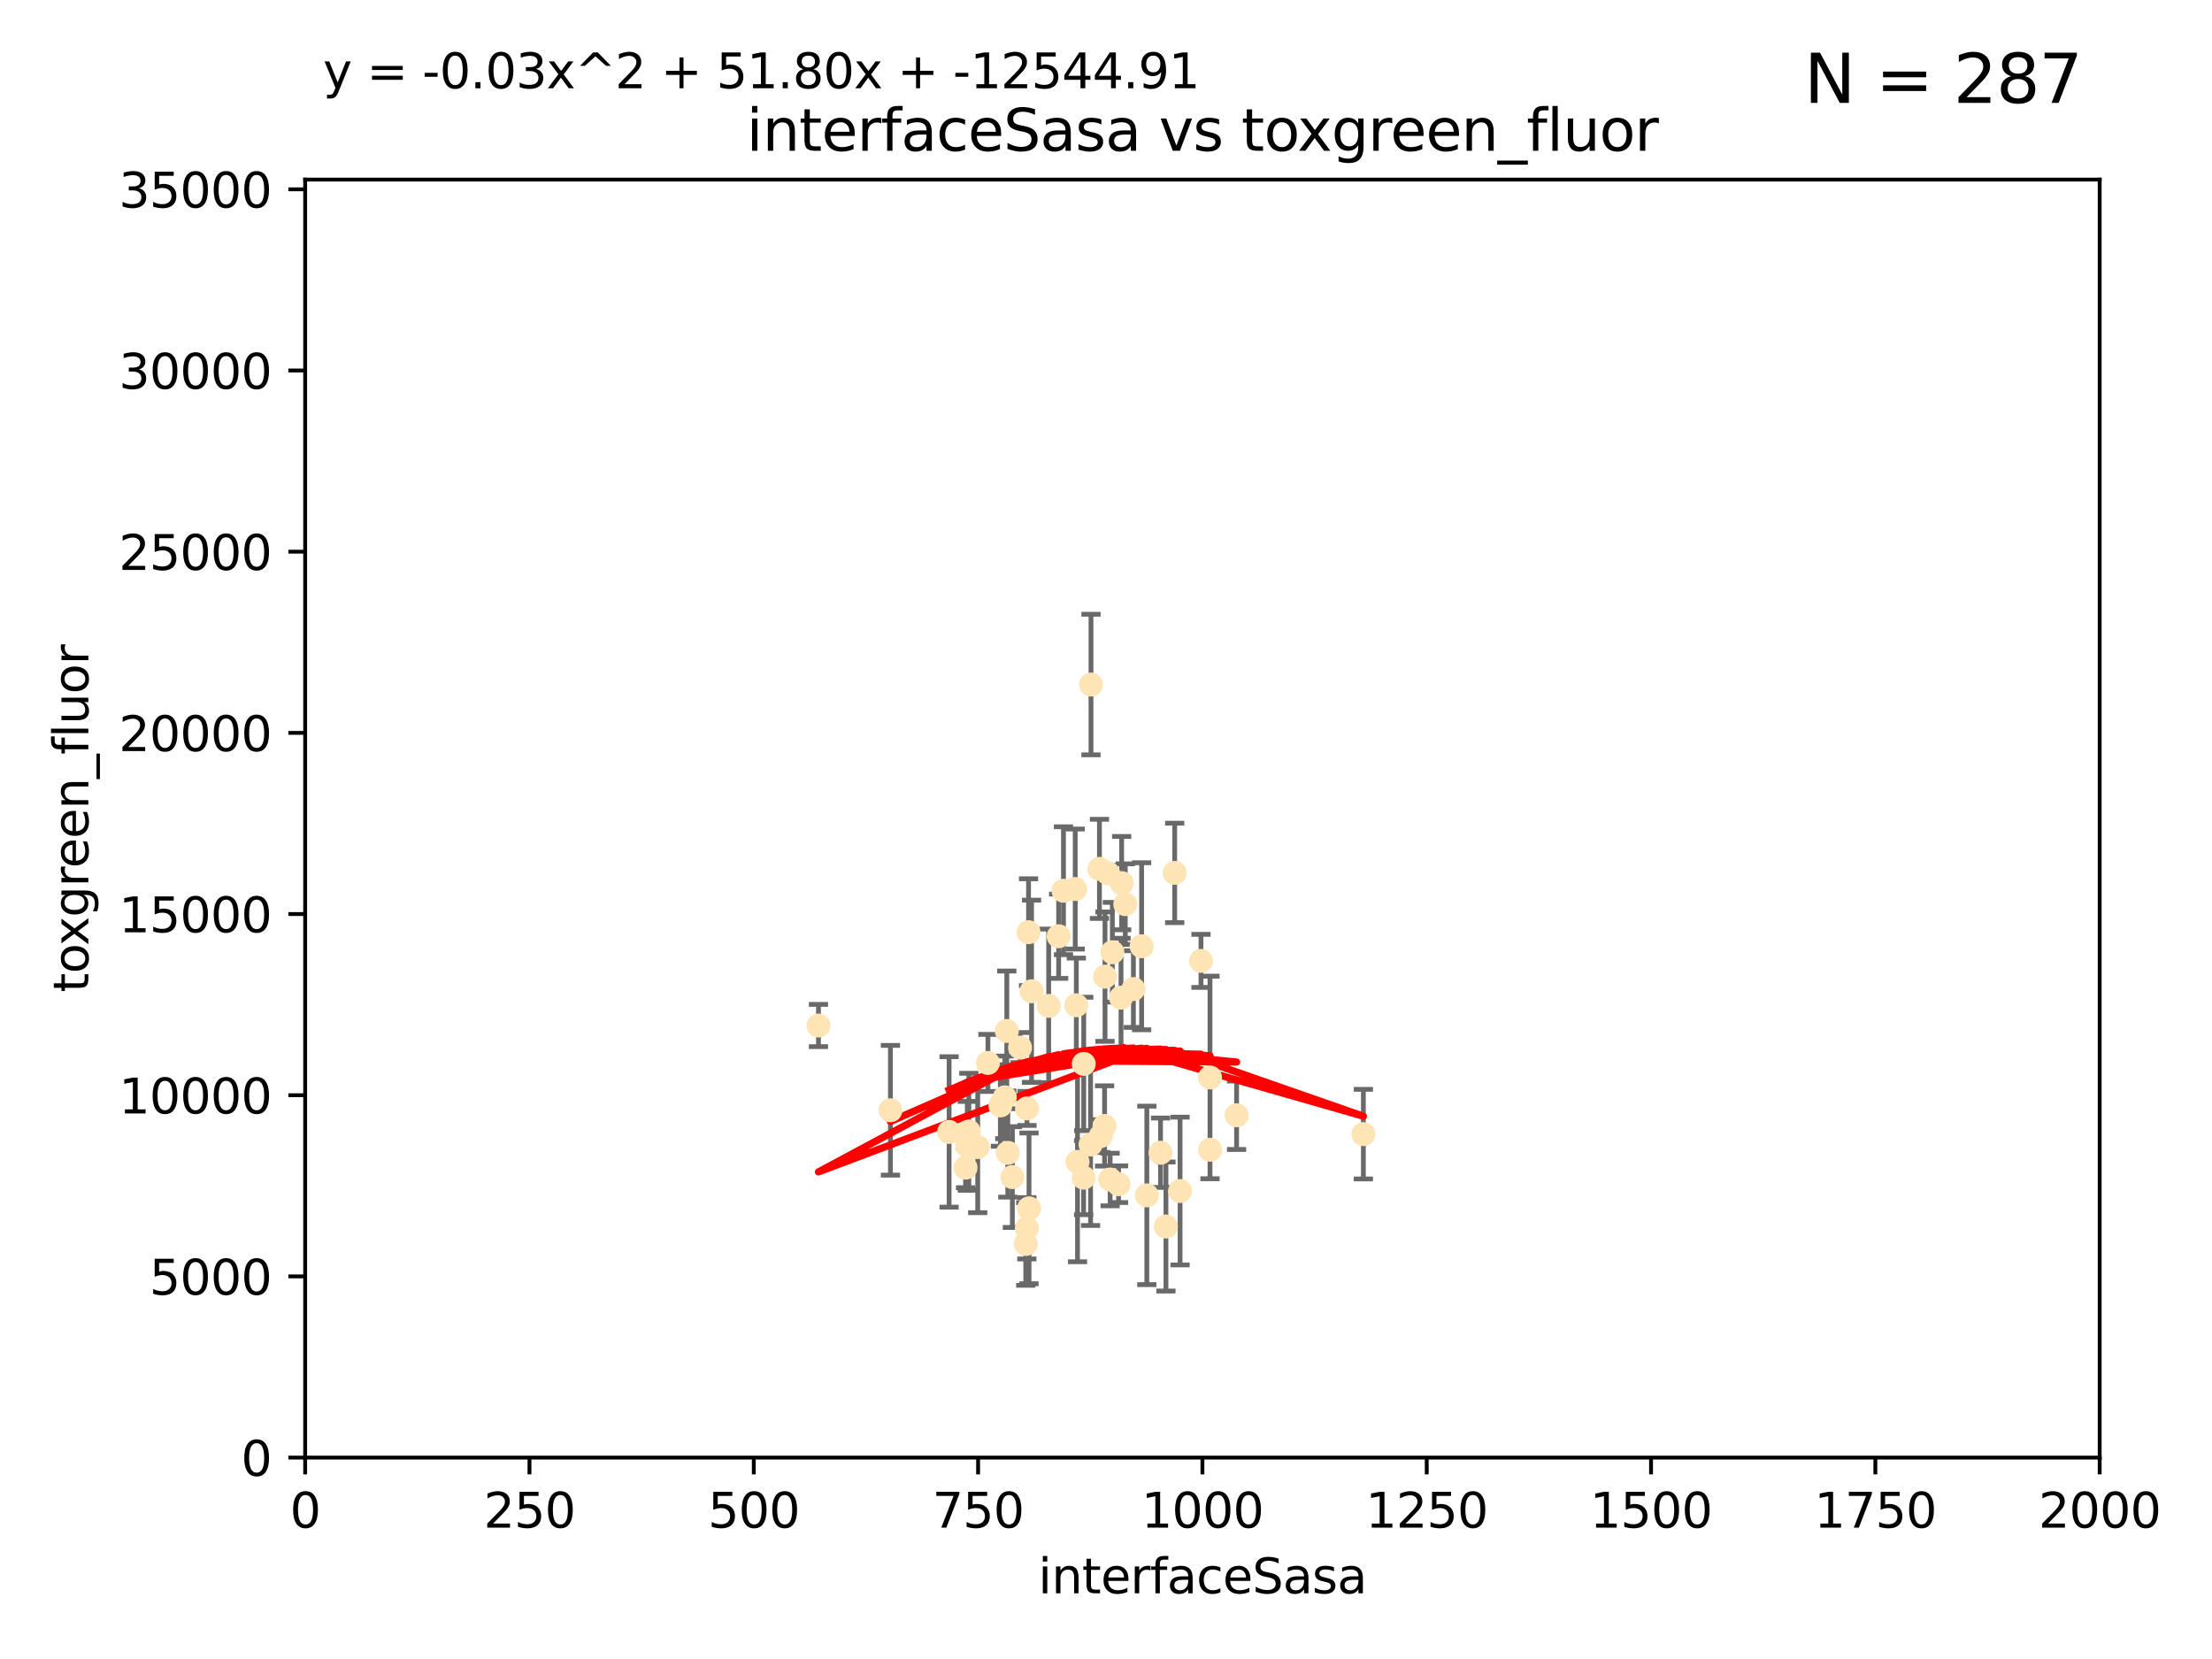 <?xml version="1.0" encoding="utf-8" standalone="no"?>
<!DOCTYPE svg PUBLIC "-//W3C//DTD SVG 1.1//EN"
  "http://www.w3.org/Graphics/SVG/1.1/DTD/svg11.dtd">
<svg xmlns:xlink="http://www.w3.org/1999/xlink" width="460.8pt" height="345.6pt" viewBox="0 0 460.8 345.6" xmlns="http://www.w3.org/2000/svg" version="1.1">
 <defs>
  <style type="text/css">*{stroke-linejoin: round; stroke-linecap: butt}</style>
 </defs>
 <g id="figure_1">
  <g id="patch_1">
   <path d="M 0 345.6 
L 460.8 345.6 
L 460.8 0 
L 0 0 
z
" style="fill: #ffffff"/>
  </g>
  <g id="axes_1">
   <g id="patch_2">
    <path d="M 63.571 303.64 
L 437.4 303.64 
L 437.4 37.411 
L 63.571 37.411 
z
" style="fill: #ffffff"/>
   </g>
   <g id="PathCollection_1">
    <defs>
     <path id="m122e24823e" d="M 0 1.118 
C 0.297 1.118 0.581 1 0.791 0.791 
C 1 0.581 1.118 0.297 1.118 0 
C 1.118 -0.297 1 -0.581 0.791 -0.791 
C 0.581 -1 0.297 -1.118 0 -1.118 
C -0.297 -1.118 -0.581 -1 -0.791 -0.791 
C -1 -0.581 -1.118 -0.297 -1.118 0 
C -1.118 0.297 -1 0.581 -0.791 0.791 
C -0.581 1 -0.297 1.118 0 1.118 
z
" style="stroke: #ffe4b5"/>
    </defs>
    <g clip-path="url(#pc304f97edd)">
     <use xlink:href="#m122e24823e" x="234.418" y="188.351" style="fill: #ffe4b5; stroke: #ffe4b5"/>
     <use xlink:href="#m122e24823e" x="284.016" y="236.263" style="fill: #ffe4b5; stroke: #ffe4b5"/>
     <use xlink:href="#m122e24823e" x="244.712" y="181.843" style="fill: #ffe4b5; stroke: #ffe4b5"/>
     <use xlink:href="#m122e24823e" x="227.273" y="142.599" style="fill: #ffe4b5; stroke: #ffe4b5"/>
     <use xlink:href="#m122e24823e" x="221.544" y="185.556" style="fill: #ffe4b5; stroke: #ffe4b5"/>
     <use xlink:href="#m122e24823e" x="229.035" y="181.005" style="fill: #ffe4b5; stroke: #ffe4b5"/>
     <use xlink:href="#m122e24823e" x="201.505" y="238.693" style="fill: #ffe4b5; stroke: #ffe4b5"/>
     <use xlink:href="#m122e24823e" x="236.108" y="206.037" style="fill: #ffe4b5; stroke: #ffe4b5"/>
     <use xlink:href="#m122e24823e" x="224.217" y="209.418" style="fill: #ffe4b5; stroke: #ffe4b5"/>
     <use xlink:href="#m122e24823e" x="250.185" y="200.169" style="fill: #ffe4b5; stroke: #ffe4b5"/>
     <use xlink:href="#m122e24823e" x="214.263" y="194.192" style="fill: #ffe4b5; stroke: #ffe4b5"/>
     <use xlink:href="#m122e24823e" x="214.893" y="206.499" style="fill: #ffe4b5; stroke: #ffe4b5"/>
     <use xlink:href="#m122e24823e" x="257.603" y="232.333" style="fill: #ffe4b5; stroke: #ffe4b5"/>
     <use xlink:href="#m122e24823e" x="230.103" y="234.551" style="fill: #ffe4b5; stroke: #ffe4b5"/>
     <use xlink:href="#m122e24823e" x="233.018" y="246.695" style="fill: #ffe4b5; stroke: #ffe4b5"/>
     <use xlink:href="#m122e24823e" x="252.078" y="239.511" style="fill: #ffe4b5; stroke: #ffe4b5"/>
     <use xlink:href="#m122e24823e" x="224.465" y="242.038" style="fill: #ffe4b5; stroke: #ffe4b5"/>
     <use xlink:href="#m122e24823e" x="233.663" y="183.971" style="fill: #ffe4b5; stroke: #ffe4b5"/>
     <use xlink:href="#m122e24823e" x="233.529" y="207.828" style="fill: #ffe4b5; stroke: #ffe4b5"/>
     <use xlink:href="#m122e24823e" x="209.316" y="228.596" style="fill: #ffe4b5; stroke: #ffe4b5"/>
     <use xlink:href="#m122e24823e" x="201.142" y="243.244" style="fill: #ffe4b5; stroke: #ffe4b5"/>
     <use xlink:href="#m122e24823e" x="230.194" y="203.455" style="fill: #ffe4b5; stroke: #ffe4b5"/>
     <use xlink:href="#m122e24823e" x="223.991" y="185.203" style="fill: #ffe4b5; stroke: #ffe4b5"/>
     <use xlink:href="#m122e24823e" x="231.725" y="198.375" style="fill: #ffe4b5; stroke: #ffe4b5"/>
     <use xlink:href="#m122e24823e" x="231.261" y="245.717" style="fill: #ffe4b5; stroke: #ffe4b5"/>
     <use xlink:href="#m122e24823e" x="252.065" y="224.454" style="fill: #ffe4b5; stroke: #ffe4b5"/>
     <use xlink:href="#m122e24823e" x="218.46" y="209.546" style="fill: #ffe4b5; stroke: #ffe4b5"/>
     <use xlink:href="#m122e24823e" x="205.802" y="221.426" style="fill: #ffe4b5; stroke: #ffe4b5"/>
     <use xlink:href="#m122e24823e" x="208.394" y="230.287" style="fill: #ffe4b5; stroke: #ffe4b5"/>
     <use xlink:href="#m122e24823e" x="213.91" y="255.869" style="fill: #ffe4b5; stroke: #ffe4b5"/>
     <use xlink:href="#m122e24823e" x="237.822" y="197.121" style="fill: #ffe4b5; stroke: #ffe4b5"/>
     <use xlink:href="#m122e24823e" x="209.946" y="240.165" style="fill: #ffe4b5; stroke: #ffe4b5"/>
     <use xlink:href="#m122e24823e" x="220.534" y="195.035" style="fill: #ffe4b5; stroke: #ffe4b5"/>
     <use xlink:href="#m122e24823e" x="210.895" y="245.207" style="fill: #ffe4b5; stroke: #ffe4b5"/>
     <use xlink:href="#m122e24823e" x="225.761" y="221.632" style="fill: #ffe4b5; stroke: #ffe4b5"/>
     <use xlink:href="#m122e24823e" x="229.29" y="236.668" style="fill: #ffe4b5; stroke: #ffe4b5"/>
     <use xlink:href="#m122e24823e" x="225.736" y="245.328" style="fill: #ffe4b5; stroke: #ffe4b5"/>
     <use xlink:href="#m122e24823e" x="241.762" y="240.133" style="fill: #ffe4b5; stroke: #ffe4b5"/>
     <use xlink:href="#m122e24823e" x="213.686" y="259.145" style="fill: #ffe4b5; stroke: #ffe4b5"/>
     <use xlink:href="#m122e24823e" x="185.494" y="231.288" style="fill: #ffe4b5; stroke: #ffe4b5"/>
     <use xlink:href="#m122e24823e" x="214.363" y="251.723" style="fill: #ffe4b5; stroke: #ffe4b5"/>
     <use xlink:href="#m122e24823e" x="209.736" y="214.773" style="fill: #ffe4b5; stroke: #ffe4b5"/>
     <use xlink:href="#m122e24823e" x="245.83" y="248.118" style="fill: #ffe4b5; stroke: #ffe4b5"/>
     <use xlink:href="#m122e24823e" x="213.942" y="230.909" style="fill: #ffe4b5; stroke: #ffe4b5"/>
     <use xlink:href="#m122e24823e" x="238.906" y="249.018" style="fill: #ffe4b5; stroke: #ffe4b5"/>
     <use xlink:href="#m122e24823e" x="170.501" y="213.635" style="fill: #ffe4b5; stroke: #ffe4b5"/>
     <use xlink:href="#m122e24823e" x="212.497" y="218.233" style="fill: #ffe4b5; stroke: #ffe4b5"/>
     <use xlink:href="#m122e24823e" x="230.837" y="181.932" style="fill: #ffe4b5; stroke: #ffe4b5"/>
     <use xlink:href="#m122e24823e" x="201.826" y="235.716" style="fill: #ffe4b5; stroke: #ffe4b5"/>
     <use xlink:href="#m122e24823e" x="242.888" y="255.506" style="fill: #ffe4b5; stroke: #ffe4b5"/>
     <use xlink:href="#m122e24823e" x="227.185" y="238.425" style="fill: #ffe4b5; stroke: #ffe4b5"/>
     <use xlink:href="#m122e24823e" x="203.677" y="238.955" style="fill: #ffe4b5; stroke: #ffe4b5"/>
     <use xlink:href="#m122e24823e" x="197.716" y="235.8" style="fill: #ffe4b5; stroke: #ffe4b5"/>
    </g>
   </g>
   <g id="matplotlib.axis_1">
    <g id="xtick_1">
     <g id="line2d_1">
      <defs>
       <path id="maa83b92ea0" d="M 0 0 
L 0 3.5 
" style="stroke: #000000; stroke-width: 0.8"/>
      </defs>
      <g>
       <use xlink:href="#maa83b92ea0" x="63.571" y="303.64" style="stroke: #000000; stroke-width: 0.8"/>
      </g>
     </g>
     <g id="text_1">
      <!-- 0 -->
      <g transform="translate(60.39 318.238)scale(0.1 -0.1)">
       <defs>
        <path id="DejaVuSans-30" d="M 2034 4250 
Q 1547 4250 1301 3770 
Q 1056 3291 1056 2328 
Q 1056 1369 1301 889 
Q 1547 409 2034 409 
Q 2525 409 2770 889 
Q 3016 1369 3016 2328 
Q 3016 3291 2770 3770 
Q 2525 4250 2034 4250 
z
M 2034 4750 
Q 2819 4750 3233 4129 
Q 3647 3509 3647 2328 
Q 3647 1150 3233 529 
Q 2819 -91 2034 -91 
Q 1250 -91 836 529 
Q 422 1150 422 2328 
Q 422 3509 836 4129 
Q 1250 4750 2034 4750 
z
" transform="scale(0.016)"/>
       </defs>
       <use xlink:href="#DejaVuSans-30"/>
      </g>
     </g>
    </g>
    <g id="xtick_2">
     <g id="line2d_2">
      <g>
       <use xlink:href="#maa83b92ea0" x="110.3" y="303.64" style="stroke: #000000; stroke-width: 0.8"/>
      </g>
     </g>
     <g id="text_2">
      <!-- 250 -->
      <g transform="translate(100.756 318.238)scale(0.1 -0.1)">
       <defs>
        <path id="DejaVuSans-32" d="M 1228 531 
L 3431 531 
L 3431 0 
L 469 0 
L 469 531 
Q 828 903 1448 1529 
Q 2069 2156 2228 2338 
Q 2531 2678 2651 2914 
Q 2772 3150 2772 3378 
Q 2772 3750 2511 3984 
Q 2250 4219 1831 4219 
Q 1534 4219 1204 4116 
Q 875 4013 500 3803 
L 500 4441 
Q 881 4594 1212 4672 
Q 1544 4750 1819 4750 
Q 2544 4750 2975 4387 
Q 3406 4025 3406 3419 
Q 3406 3131 3298 2873 
Q 3191 2616 2906 2266 
Q 2828 2175 2409 1742 
Q 1991 1309 1228 531 
z
" transform="scale(0.016)"/>
        <path id="DejaVuSans-35" d="M 691 4666 
L 3169 4666 
L 3169 4134 
L 1269 4134 
L 1269 2991 
Q 1406 3038 1543 3061 
Q 1681 3084 1819 3084 
Q 2600 3084 3056 2656 
Q 3513 2228 3513 1497 
Q 3513 744 3044 326 
Q 2575 -91 1722 -91 
Q 1428 -91 1123 -41 
Q 819 9 494 109 
L 494 744 
Q 775 591 1075 516 
Q 1375 441 1709 441 
Q 2250 441 2565 725 
Q 2881 1009 2881 1497 
Q 2881 1984 2565 2268 
Q 2250 2553 1709 2553 
Q 1456 2553 1204 2497 
Q 953 2441 691 2322 
L 691 4666 
z
" transform="scale(0.016)"/>
       </defs>
       <use xlink:href="#DejaVuSans-32"/>
       <use xlink:href="#DejaVuSans-35" x="63.623"/>
       <use xlink:href="#DejaVuSans-30" x="127.246"/>
      </g>
     </g>
    </g>
    <g id="xtick_3">
     <g id="line2d_3">
      <g>
       <use xlink:href="#maa83b92ea0" x="157.028" y="303.64" style="stroke: #000000; stroke-width: 0.8"/>
      </g>
     </g>
     <g id="text_3">
      <!-- 500 -->
      <g transform="translate(147.485 318.238)scale(0.1 -0.1)">
       <use xlink:href="#DejaVuSans-35"/>
       <use xlink:href="#DejaVuSans-30" x="63.623"/>
       <use xlink:href="#DejaVuSans-30" x="127.246"/>
      </g>
     </g>
    </g>
    <g id="xtick_4">
     <g id="line2d_4">
      <g>
       <use xlink:href="#maa83b92ea0" x="203.757" y="303.64" style="stroke: #000000; stroke-width: 0.8"/>
      </g>
     </g>
     <g id="text_4">
      <!-- 750 -->
      <g transform="translate(194.213 318.238)scale(0.1 -0.1)">
       <defs>
        <path id="DejaVuSans-37" d="M 525 4666 
L 3525 4666 
L 3525 4397 
L 1831 0 
L 1172 0 
L 2766 4134 
L 525 4134 
L 525 4666 
z
" transform="scale(0.016)"/>
       </defs>
       <use xlink:href="#DejaVuSans-37"/>
       <use xlink:href="#DejaVuSans-35" x="63.623"/>
       <use xlink:href="#DejaVuSans-30" x="127.246"/>
      </g>
     </g>
    </g>
    <g id="xtick_5">
     <g id="line2d_5">
      <g>
       <use xlink:href="#maa83b92ea0" x="250.486" y="303.64" style="stroke: #000000; stroke-width: 0.8"/>
      </g>
     </g>
     <g id="text_5">
      <!-- 1000 -->
      <g transform="translate(237.761 318.238)scale(0.1 -0.1)">
       <defs>
        <path id="DejaVuSans-31" d="M 794 531 
L 1825 531 
L 1825 4091 
L 703 3866 
L 703 4441 
L 1819 4666 
L 2450 4666 
L 2450 531 
L 3481 531 
L 3481 0 
L 794 0 
L 794 531 
z
" transform="scale(0.016)"/>
       </defs>
       <use xlink:href="#DejaVuSans-31"/>
       <use xlink:href="#DejaVuSans-30" x="63.623"/>
       <use xlink:href="#DejaVuSans-30" x="127.246"/>
       <use xlink:href="#DejaVuSans-30" x="190.869"/>
      </g>
     </g>
    </g>
    <g id="xtick_6">
     <g id="line2d_6">
      <g>
       <use xlink:href="#maa83b92ea0" x="297.214" y="303.64" style="stroke: #000000; stroke-width: 0.8"/>
      </g>
     </g>
     <g id="text_6">
      <!-- 1250 -->
      <g transform="translate(284.489 318.238)scale(0.1 -0.1)">
       <use xlink:href="#DejaVuSans-31"/>
       <use xlink:href="#DejaVuSans-32" x="63.623"/>
       <use xlink:href="#DejaVuSans-35" x="127.246"/>
       <use xlink:href="#DejaVuSans-30" x="190.869"/>
      </g>
     </g>
    </g>
    <g id="xtick_7">
     <g id="line2d_7">
      <g>
       <use xlink:href="#maa83b92ea0" x="343.943" y="303.64" style="stroke: #000000; stroke-width: 0.8"/>
      </g>
     </g>
     <g id="text_7">
      <!-- 1500 -->
      <g transform="translate(331.218 318.238)scale(0.1 -0.1)">
       <use xlink:href="#DejaVuSans-31"/>
       <use xlink:href="#DejaVuSans-35" x="63.623"/>
       <use xlink:href="#DejaVuSans-30" x="127.246"/>
       <use xlink:href="#DejaVuSans-30" x="190.869"/>
      </g>
     </g>
    </g>
    <g id="xtick_8">
     <g id="line2d_8">
      <g>
       <use xlink:href="#maa83b92ea0" x="390.671" y="303.64" style="stroke: #000000; stroke-width: 0.8"/>
      </g>
     </g>
     <g id="text_8">
      <!-- 1750 -->
      <g transform="translate(377.946 318.238)scale(0.1 -0.1)">
       <use xlink:href="#DejaVuSans-31"/>
       <use xlink:href="#DejaVuSans-37" x="63.623"/>
       <use xlink:href="#DejaVuSans-35" x="127.246"/>
       <use xlink:href="#DejaVuSans-30" x="190.869"/>
      </g>
     </g>
    </g>
    <g id="xtick_9">
     <g id="line2d_9">
      <g>
       <use xlink:href="#maa83b92ea0" x="437.4" y="303.64" style="stroke: #000000; stroke-width: 0.8"/>
      </g>
     </g>
     <g id="text_9">
      <!-- 2000 -->
      <g transform="translate(424.675 318.238)scale(0.1 -0.1)">
       <use xlink:href="#DejaVuSans-32"/>
       <use xlink:href="#DejaVuSans-30" x="63.623"/>
       <use xlink:href="#DejaVuSans-30" x="127.246"/>
       <use xlink:href="#DejaVuSans-30" x="190.869"/>
      </g>
     </g>
    </g>
    <g id="text_10">
     <!-- interfaceSasa -->
     <g transform="translate(216.279 331.917)scale(0.1 -0.1)">
      <defs>
       <path id="DejaVuSans-69" d="M 603 3500 
L 1178 3500 
L 1178 0 
L 603 0 
L 603 3500 
z
M 603 4863 
L 1178 4863 
L 1178 4134 
L 603 4134 
L 603 4863 
z
" transform="scale(0.016)"/>
       <path id="DejaVuSans-6e" d="M 3513 2113 
L 3513 0 
L 2938 0 
L 2938 2094 
Q 2938 2591 2744 2837 
Q 2550 3084 2163 3084 
Q 1697 3084 1428 2787 
Q 1159 2491 1159 1978 
L 1159 0 
L 581 0 
L 581 3500 
L 1159 3500 
L 1159 2956 
Q 1366 3272 1645 3428 
Q 1925 3584 2291 3584 
Q 2894 3584 3203 3211 
Q 3513 2838 3513 2113 
z
" transform="scale(0.016)"/>
       <path id="DejaVuSans-74" d="M 1172 4494 
L 1172 3500 
L 2356 3500 
L 2356 3053 
L 1172 3053 
L 1172 1153 
Q 1172 725 1289 603 
Q 1406 481 1766 481 
L 2356 481 
L 2356 0 
L 1766 0 
Q 1100 0 847 248 
Q 594 497 594 1153 
L 594 3053 
L 172 3053 
L 172 3500 
L 594 3500 
L 594 4494 
L 1172 4494 
z
" transform="scale(0.016)"/>
       <path id="DejaVuSans-65" d="M 3597 1894 
L 3597 1613 
L 953 1613 
Q 991 1019 1311 708 
Q 1631 397 2203 397 
Q 2534 397 2845 478 
Q 3156 559 3463 722 
L 3463 178 
Q 3153 47 2828 -22 
Q 2503 -91 2169 -91 
Q 1331 -91 842 396 
Q 353 884 353 1716 
Q 353 2575 817 3079 
Q 1281 3584 2069 3584 
Q 2775 3584 3186 3129 
Q 3597 2675 3597 1894 
z
M 3022 2063 
Q 3016 2534 2758 2815 
Q 2500 3097 2075 3097 
Q 1594 3097 1305 2825 
Q 1016 2553 972 2059 
L 3022 2063 
z
" transform="scale(0.016)"/>
       <path id="DejaVuSans-72" d="M 2631 2963 
Q 2534 3019 2420 3045 
Q 2306 3072 2169 3072 
Q 1681 3072 1420 2755 
Q 1159 2438 1159 1844 
L 1159 0 
L 581 0 
L 581 3500 
L 1159 3500 
L 1159 2956 
Q 1341 3275 1631 3429 
Q 1922 3584 2338 3584 
Q 2397 3584 2469 3576 
Q 2541 3569 2628 3553 
L 2631 2963 
z
" transform="scale(0.016)"/>
       <path id="DejaVuSans-66" d="M 2375 4863 
L 2375 4384 
L 1825 4384 
Q 1516 4384 1395 4259 
Q 1275 4134 1275 3809 
L 1275 3500 
L 2222 3500 
L 2222 3053 
L 1275 3053 
L 1275 0 
L 697 0 
L 697 3053 
L 147 3053 
L 147 3500 
L 697 3500 
L 697 3744 
Q 697 4328 969 4595 
Q 1241 4863 1831 4863 
L 2375 4863 
z
" transform="scale(0.016)"/>
       <path id="DejaVuSans-61" d="M 2194 1759 
Q 1497 1759 1228 1600 
Q 959 1441 959 1056 
Q 959 750 1161 570 
Q 1363 391 1709 391 
Q 2188 391 2477 730 
Q 2766 1069 2766 1631 
L 2766 1759 
L 2194 1759 
z
M 3341 1997 
L 3341 0 
L 2766 0 
L 2766 531 
Q 2569 213 2275 61 
Q 1981 -91 1556 -91 
Q 1019 -91 701 211 
Q 384 513 384 1019 
Q 384 1609 779 1909 
Q 1175 2209 1959 2209 
L 2766 2209 
L 2766 2266 
Q 2766 2663 2505 2880 
Q 2244 3097 1772 3097 
Q 1472 3097 1187 3025 
Q 903 2953 641 2809 
L 641 3341 
Q 956 3463 1253 3523 
Q 1550 3584 1831 3584 
Q 2591 3584 2966 3190 
Q 3341 2797 3341 1997 
z
" transform="scale(0.016)"/>
       <path id="DejaVuSans-63" d="M 3122 3366 
L 3122 2828 
Q 2878 2963 2633 3030 
Q 2388 3097 2138 3097 
Q 1578 3097 1268 2742 
Q 959 2388 959 1747 
Q 959 1106 1268 751 
Q 1578 397 2138 397 
Q 2388 397 2633 464 
Q 2878 531 3122 666 
L 3122 134 
Q 2881 22 2623 -34 
Q 2366 -91 2075 -91 
Q 1284 -91 818 406 
Q 353 903 353 1747 
Q 353 2603 823 3093 
Q 1294 3584 2113 3584 
Q 2378 3584 2631 3529 
Q 2884 3475 3122 3366 
z
" transform="scale(0.016)"/>
       <path id="DejaVuSans-53" d="M 3425 4513 
L 3425 3897 
Q 3066 4069 2747 4153 
Q 2428 4238 2131 4238 
Q 1616 4238 1336 4038 
Q 1056 3838 1056 3469 
Q 1056 3159 1242 3001 
Q 1428 2844 1947 2747 
L 2328 2669 
Q 3034 2534 3370 2195 
Q 3706 1856 3706 1288 
Q 3706 609 3251 259 
Q 2797 -91 1919 -91 
Q 1588 -91 1214 -16 
Q 841 59 441 206 
L 441 856 
Q 825 641 1194 531 
Q 1563 422 1919 422 
Q 2459 422 2753 634 
Q 3047 847 3047 1241 
Q 3047 1584 2836 1778 
Q 2625 1972 2144 2069 
L 1759 2144 
Q 1053 2284 737 2584 
Q 422 2884 422 3419 
Q 422 4038 858 4394 
Q 1294 4750 2059 4750 
Q 2388 4750 2728 4690 
Q 3069 4631 3425 4513 
z
" transform="scale(0.016)"/>
       <path id="DejaVuSans-73" d="M 2834 3397 
L 2834 2853 
Q 2591 2978 2328 3040 
Q 2066 3103 1784 3103 
Q 1356 3103 1142 2972 
Q 928 2841 928 2578 
Q 928 2378 1081 2264 
Q 1234 2150 1697 2047 
L 1894 2003 
Q 2506 1872 2764 1633 
Q 3022 1394 3022 966 
Q 3022 478 2636 193 
Q 2250 -91 1575 -91 
Q 1294 -91 989 -36 
Q 684 19 347 128 
L 347 722 
Q 666 556 975 473 
Q 1284 391 1588 391 
Q 1994 391 2212 530 
Q 2431 669 2431 922 
Q 2431 1156 2273 1281 
Q 2116 1406 1581 1522 
L 1381 1569 
Q 847 1681 609 1914 
Q 372 2147 372 2553 
Q 372 3047 722 3315 
Q 1072 3584 1716 3584 
Q 2034 3584 2315 3537 
Q 2597 3491 2834 3397 
z
" transform="scale(0.016)"/>
      </defs>
      <use xlink:href="#DejaVuSans-69"/>
      <use xlink:href="#DejaVuSans-6e" x="27.783"/>
      <use xlink:href="#DejaVuSans-74" x="91.162"/>
      <use xlink:href="#DejaVuSans-65" x="130.371"/>
      <use xlink:href="#DejaVuSans-72" x="191.895"/>
      <use xlink:href="#DejaVuSans-66" x="233.008"/>
      <use xlink:href="#DejaVuSans-61" x="268.213"/>
      <use xlink:href="#DejaVuSans-63" x="329.492"/>
      <use xlink:href="#DejaVuSans-65" x="384.473"/>
      <use xlink:href="#DejaVuSans-53" x="445.996"/>
      <use xlink:href="#DejaVuSans-61" x="509.473"/>
      <use xlink:href="#DejaVuSans-73" x="570.752"/>
      <use xlink:href="#DejaVuSans-61" x="622.852"/>
     </g>
    </g>
   </g>
   <g id="matplotlib.axis_2">
    <g id="ytick_1">
     <g id="line2d_10">
      <defs>
       <path id="m86703b962c" d="M 0 0 
L -3.5 0 
" style="stroke: #000000; stroke-width: 0.8"/>
      </defs>
      <g>
       <use xlink:href="#m86703b962c" x="63.571" y="303.64" style="stroke: #000000; stroke-width: 0.8"/>
      </g>
     </g>
     <g id="text_11">
      <!-- 0 -->
      <g transform="translate(50.209 307.439)scale(0.1 -0.1)">
       <use xlink:href="#DejaVuSans-30"/>
      </g>
     </g>
    </g>
    <g id="ytick_2">
     <g id="line2d_11">
      <g>
       <use xlink:href="#m86703b962c" x="63.571" y="265.897" style="stroke: #000000; stroke-width: 0.8"/>
      </g>
     </g>
     <g id="text_12">
      <!-- 5000 -->
      <g transform="translate(31.121 269.696)scale(0.1 -0.1)">
       <use xlink:href="#DejaVuSans-35"/>
       <use xlink:href="#DejaVuSans-30" x="63.623"/>
       <use xlink:href="#DejaVuSans-30" x="127.246"/>
       <use xlink:href="#DejaVuSans-30" x="190.869"/>
      </g>
     </g>
    </g>
    <g id="ytick_3">
     <g id="line2d_12">
      <g>
       <use xlink:href="#m86703b962c" x="63.571" y="228.154" style="stroke: #000000; stroke-width: 0.8"/>
      </g>
     </g>
     <g id="text_13">
      <!-- 10000 -->
      <g transform="translate(24.759 231.953)scale(0.1 -0.1)">
       <use xlink:href="#DejaVuSans-31"/>
       <use xlink:href="#DejaVuSans-30" x="63.623"/>
       <use xlink:href="#DejaVuSans-30" x="127.246"/>
       <use xlink:href="#DejaVuSans-30" x="190.869"/>
       <use xlink:href="#DejaVuSans-30" x="254.492"/>
      </g>
     </g>
    </g>
    <g id="ytick_4">
     <g id="line2d_13">
      <g>
       <use xlink:href="#m86703b962c" x="63.571" y="190.411" style="stroke: #000000; stroke-width: 0.8"/>
      </g>
     </g>
     <g id="text_14">
      <!-- 15000 -->
      <g transform="translate(24.759 194.21)scale(0.1 -0.1)">
       <use xlink:href="#DejaVuSans-31"/>
       <use xlink:href="#DejaVuSans-35" x="63.623"/>
       <use xlink:href="#DejaVuSans-30" x="127.246"/>
       <use xlink:href="#DejaVuSans-30" x="190.869"/>
       <use xlink:href="#DejaVuSans-30" x="254.492"/>
      </g>
     </g>
    </g>
    <g id="ytick_5">
     <g id="line2d_14">
      <g>
       <use xlink:href="#m86703b962c" x="63.571" y="152.668" style="stroke: #000000; stroke-width: 0.8"/>
      </g>
     </g>
     <g id="text_15">
      <!-- 20000 -->
      <g transform="translate(24.759 156.467)scale(0.1 -0.1)">
       <use xlink:href="#DejaVuSans-32"/>
       <use xlink:href="#DejaVuSans-30" x="63.623"/>
       <use xlink:href="#DejaVuSans-30" x="127.246"/>
       <use xlink:href="#DejaVuSans-30" x="190.869"/>
       <use xlink:href="#DejaVuSans-30" x="254.492"/>
      </g>
     </g>
    </g>
    <g id="ytick_6">
     <g id="line2d_15">
      <g>
       <use xlink:href="#m86703b962c" x="63.571" y="114.925" style="stroke: #000000; stroke-width: 0.8"/>
      </g>
     </g>
     <g id="text_16">
      <!-- 25000 -->
      <g transform="translate(24.759 118.724)scale(0.1 -0.1)">
       <use xlink:href="#DejaVuSans-32"/>
       <use xlink:href="#DejaVuSans-35" x="63.623"/>
       <use xlink:href="#DejaVuSans-30" x="127.246"/>
       <use xlink:href="#DejaVuSans-30" x="190.869"/>
       <use xlink:href="#DejaVuSans-30" x="254.492"/>
      </g>
     </g>
    </g>
    <g id="ytick_7">
     <g id="line2d_16">
      <g>
       <use xlink:href="#m86703b962c" x="63.571" y="77.181" style="stroke: #000000; stroke-width: 0.8"/>
      </g>
     </g>
     <g id="text_17">
      <!-- 30000 -->
      <g transform="translate(24.759 80.981)scale(0.1 -0.1)">
       <defs>
        <path id="DejaVuSans-33" d="M 2597 2516 
Q 3050 2419 3304 2112 
Q 3559 1806 3559 1356 
Q 3559 666 3084 287 
Q 2609 -91 1734 -91 
Q 1441 -91 1130 -33 
Q 819 25 488 141 
L 488 750 
Q 750 597 1062 519 
Q 1375 441 1716 441 
Q 2309 441 2620 675 
Q 2931 909 2931 1356 
Q 2931 1769 2642 2001 
Q 2353 2234 1838 2234 
L 1294 2234 
L 1294 2753 
L 1863 2753 
Q 2328 2753 2575 2939 
Q 2822 3125 2822 3475 
Q 2822 3834 2567 4026 
Q 2313 4219 1838 4219 
Q 1578 4219 1281 4162 
Q 984 4106 628 3988 
L 628 4550 
Q 988 4650 1302 4700 
Q 1616 4750 1894 4750 
Q 2613 4750 3031 4423 
Q 3450 4097 3450 3541 
Q 3450 3153 3228 2886 
Q 3006 2619 2597 2516 
z
" transform="scale(0.016)"/>
       </defs>
       <use xlink:href="#DejaVuSans-33"/>
       <use xlink:href="#DejaVuSans-30" x="63.623"/>
       <use xlink:href="#DejaVuSans-30" x="127.246"/>
       <use xlink:href="#DejaVuSans-30" x="190.869"/>
       <use xlink:href="#DejaVuSans-30" x="254.492"/>
      </g>
     </g>
    </g>
    <g id="ytick_8">
     <g id="line2d_17">
      <g>
       <use xlink:href="#m86703b962c" x="63.571" y="39.438" style="stroke: #000000; stroke-width: 0.8"/>
      </g>
     </g>
     <g id="text_18">
      <!-- 35000 -->
      <g transform="translate(24.759 43.238)scale(0.1 -0.1)">
       <use xlink:href="#DejaVuSans-33"/>
       <use xlink:href="#DejaVuSans-35" x="63.623"/>
       <use xlink:href="#DejaVuSans-30" x="127.246"/>
       <use xlink:href="#DejaVuSans-30" x="190.869"/>
       <use xlink:href="#DejaVuSans-30" x="254.492"/>
      </g>
     </g>
    </g>
    <g id="text_19">
     <!-- toxgreen_fluor -->
     <g transform="translate(18.401 206.72)rotate(-90)scale(0.1 -0.1)">
      <defs>
       <path id="DejaVuSans-6f" d="M 1959 3097 
Q 1497 3097 1228 2736 
Q 959 2375 959 1747 
Q 959 1119 1226 758 
Q 1494 397 1959 397 
Q 2419 397 2687 759 
Q 2956 1122 2956 1747 
Q 2956 2369 2687 2733 
Q 2419 3097 1959 3097 
z
M 1959 3584 
Q 2709 3584 3137 3096 
Q 3566 2609 3566 1747 
Q 3566 888 3137 398 
Q 2709 -91 1959 -91 
Q 1206 -91 779 398 
Q 353 888 353 1747 
Q 353 2609 779 3096 
Q 1206 3584 1959 3584 
z
" transform="scale(0.016)"/>
       <path id="DejaVuSans-78" d="M 3513 3500 
L 2247 1797 
L 3578 0 
L 2900 0 
L 1881 1375 
L 863 0 
L 184 0 
L 1544 1831 
L 300 3500 
L 978 3500 
L 1906 2253 
L 2834 3500 
L 3513 3500 
z
" transform="scale(0.016)"/>
       <path id="DejaVuSans-67" d="M 2906 1791 
Q 2906 2416 2648 2759 
Q 2391 3103 1925 3103 
Q 1463 3103 1205 2759 
Q 947 2416 947 1791 
Q 947 1169 1205 825 
Q 1463 481 1925 481 
Q 2391 481 2648 825 
Q 2906 1169 2906 1791 
z
M 3481 434 
Q 3481 -459 3084 -895 
Q 2688 -1331 1869 -1331 
Q 1566 -1331 1297 -1286 
Q 1028 -1241 775 -1147 
L 775 -588 
Q 1028 -725 1275 -790 
Q 1522 -856 1778 -856 
Q 2344 -856 2625 -561 
Q 2906 -266 2906 331 
L 2906 616 
Q 2728 306 2450 153 
Q 2172 0 1784 0 
Q 1141 0 747 490 
Q 353 981 353 1791 
Q 353 2603 747 3093 
Q 1141 3584 1784 3584 
Q 2172 3584 2450 3431 
Q 2728 3278 2906 2969 
L 2906 3500 
L 3481 3500 
L 3481 434 
z
" transform="scale(0.016)"/>
       <path id="DejaVuSans-5f" d="M 3263 -1063 
L 3263 -1509 
L -63 -1509 
L -63 -1063 
L 3263 -1063 
z
" transform="scale(0.016)"/>
       <path id="DejaVuSans-6c" d="M 603 4863 
L 1178 4863 
L 1178 0 
L 603 0 
L 603 4863 
z
" transform="scale(0.016)"/>
       <path id="DejaVuSans-75" d="M 544 1381 
L 544 3500 
L 1119 3500 
L 1119 1403 
Q 1119 906 1312 657 
Q 1506 409 1894 409 
Q 2359 409 2629 706 
Q 2900 1003 2900 1516 
L 2900 3500 
L 3475 3500 
L 3475 0 
L 2900 0 
L 2900 538 
Q 2691 219 2414 64 
Q 2138 -91 1772 -91 
Q 1169 -91 856 284 
Q 544 659 544 1381 
z
M 1991 3584 
L 1991 3584 
z
" transform="scale(0.016)"/>
      </defs>
      <use xlink:href="#DejaVuSans-74"/>
      <use xlink:href="#DejaVuSans-6f" x="39.209"/>
      <use xlink:href="#DejaVuSans-78" x="97.266"/>
      <use xlink:href="#DejaVuSans-67" x="156.445"/>
      <use xlink:href="#DejaVuSans-72" x="219.922"/>
      <use xlink:href="#DejaVuSans-65" x="258.785"/>
      <use xlink:href="#DejaVuSans-65" x="320.309"/>
      <use xlink:href="#DejaVuSans-6e" x="381.832"/>
      <use xlink:href="#DejaVuSans-5f" x="445.211"/>
      <use xlink:href="#DejaVuSans-66" x="495.211"/>
      <use xlink:href="#DejaVuSans-6c" x="530.416"/>
      <use xlink:href="#DejaVuSans-75" x="558.199"/>
      <use xlink:href="#DejaVuSans-6f" x="621.578"/>
      <use xlink:href="#DejaVuSans-72" x="682.76"/>
     </g>
    </g>
   </g>
   <g id="LineCollection_1">
    <path d="M 234.418 196.752 
L 234.418 179.949 
" clip-path="url(#pc304f97edd)" style="fill: none; stroke: #696969"/>
    <path d="M 284.016 245.595 
L 284.016 226.931 
" clip-path="url(#pc304f97edd)" style="fill: none; stroke: #696969"/>
    <path d="M 244.712 192.201 
L 244.712 171.484 
" clip-path="url(#pc304f97edd)" style="fill: none; stroke: #696969"/>
    <path d="M 227.273 157.242 
L 227.273 127.957 
" clip-path="url(#pc304f97edd)" style="fill: none; stroke: #696969"/>
    <path d="M 221.544 198.875 
L 221.544 172.236 
" clip-path="url(#pc304f97edd)" style="fill: none; stroke: #696969"/>
    <path d="M 229.035 191.334 
L 229.035 170.675 
" clip-path="url(#pc304f97edd)" style="fill: none; stroke: #696969"/>
    <path d="M 201.505 247.946 
L 201.505 229.44 
" clip-path="url(#pc304f97edd)" style="fill: none; stroke: #696969"/>
    <path d="M 236.108 214.023 
L 236.108 198.051 
" clip-path="url(#pc304f97edd)" style="fill: none; stroke: #696969"/>
    <path d="M 224.217 219.25 
L 224.217 199.587 
" clip-path="url(#pc304f97edd)" style="fill: none; stroke: #696969"/>
    <path d="M 250.185 205.695 
L 250.185 194.642 
" clip-path="url(#pc304f97edd)" style="fill: none; stroke: #696969"/>
    <path d="M 214.263 205.318 
L 214.263 183.065 
" clip-path="url(#pc304f97edd)" style="fill: none; stroke: #696969"/>
    <path d="M 214.893 225.473 
L 214.893 187.525 
" clip-path="url(#pc304f97edd)" style="fill: none; stroke: #696969"/>
    <path d="M 257.603 239.456 
L 257.603 225.21 
" clip-path="url(#pc304f97edd)" style="fill: none; stroke: #696969"/>
    <path d="M 230.103 242.909 
L 230.103 226.193 
" clip-path="url(#pc304f97edd)" style="fill: none; stroke: #696969"/>
    <path d="M 233.018 250.509 
L 233.018 242.881 
" clip-path="url(#pc304f97edd)" style="fill: none; stroke: #696969"/>
    <path d="M 252.078 239.932 
L 252.078 239.091 
" clip-path="url(#pc304f97edd)" style="fill: none; stroke: #696969"/>
    <path d="M 224.465 262.845 
L 224.465 221.231 
" clip-path="url(#pc304f97edd)" style="fill: none; stroke: #696969"/>
    <path d="M 233.663 193.689 
L 233.663 174.254 
" clip-path="url(#pc304f97edd)" style="fill: none; stroke: #696969"/>
    <path d="M 233.529 220.196 
L 233.529 195.46 
" clip-path="url(#pc304f97edd)" style="fill: none; stroke: #696969"/>
    <path d="M 209.316 237.195 
L 209.316 219.998 
" clip-path="url(#pc304f97edd)" style="fill: none; stroke: #696969"/>
    <path d="M 201.142 247.41 
L 201.142 239.079 
" clip-path="url(#pc304f97edd)" style="fill: none; stroke: #696969"/>
    <path d="M 230.194 216.927 
L 230.194 189.982 
" clip-path="url(#pc304f97edd)" style="fill: none; stroke: #696969"/>
    <path d="M 223.991 197.701 
L 223.991 172.706 
" clip-path="url(#pc304f97edd)" style="fill: none; stroke: #696969"/>
    <path d="M 231.725 208.757 
L 231.725 187.992 
" clip-path="url(#pc304f97edd)" style="fill: none; stroke: #696969"/>
    <path d="M 231.261 251.194 
L 231.261 240.24 
" clip-path="url(#pc304f97edd)" style="fill: none; stroke: #696969"/>
    <path d="M 252.065 245.552 
L 252.065 203.356 
" clip-path="url(#pc304f97edd)" style="fill: none; stroke: #696969"/>
    <path d="M 218.46 225.553 
L 218.46 193.54 
" clip-path="url(#pc304f97edd)" style="fill: none; stroke: #696969"/>
    <path d="M 205.802 227.368 
L 205.802 215.484 
" clip-path="url(#pc304f97edd)" style="fill: none; stroke: #696969"/>
    <path d="M 208.394 238.782 
L 208.394 221.793 
" clip-path="url(#pc304f97edd)" style="fill: none; stroke: #696969"/>
    <path d="M 213.91 262.262 
L 213.91 249.477 
" clip-path="url(#pc304f97edd)" style="fill: none; stroke: #696969"/>
    <path d="M 237.822 214.516 
L 237.822 179.726 
" clip-path="url(#pc304f97edd)" style="fill: none; stroke: #696969"/>
    <path d="M 209.946 249.376 
L 209.946 230.955 
" clip-path="url(#pc304f97edd)" style="fill: none; stroke: #696969"/>
    <path d="M 220.534 203.811 
L 220.534 186.259 
" clip-path="url(#pc304f97edd)" style="fill: none; stroke: #696969"/>
    <path d="M 210.895 255.702 
L 210.895 234.711 
" clip-path="url(#pc304f97edd)" style="fill: none; stroke: #696969"/>
    <path d="M 225.761 235.523 
L 225.761 207.742 
" clip-path="url(#pc304f97edd)" style="fill: none; stroke: #696969"/>
    <path d="M 229.29 240.079 
L 229.29 233.256 
" clip-path="url(#pc304f97edd)" style="fill: none; stroke: #696969"/>
    <path d="M 225.736 253.044 
L 225.736 237.611 
" clip-path="url(#pc304f97edd)" style="fill: none; stroke: #696969"/>
    <path d="M 241.762 247.36 
L 241.762 232.905 
" clip-path="url(#pc304f97edd)" style="fill: none; stroke: #696969"/>
    <path d="M 213.686 267.749 
L 213.686 250.541 
" clip-path="url(#pc304f97edd)" style="fill: none; stroke: #696969"/>
    <path d="M 185.494 244.802 
L 185.494 217.774 
" clip-path="url(#pc304f97edd)" style="fill: none; stroke: #696969"/>
    <path d="M 214.363 267.424 
L 214.363 236.021 
" clip-path="url(#pc304f97edd)" style="fill: none; stroke: #696969"/>
    <path d="M 209.736 227.262 
L 209.736 202.285 
" clip-path="url(#pc304f97edd)" style="fill: none; stroke: #696969"/>
    <path d="M 245.83 263.508 
L 245.83 232.728 
" clip-path="url(#pc304f97edd)" style="fill: none; stroke: #696969"/>
    <path d="M 213.942 234.453 
L 213.942 227.366 
" clip-path="url(#pc304f97edd)" style="fill: none; stroke: #696969"/>
    <path d="M 238.906 267.609 
L 238.906 230.427 
" clip-path="url(#pc304f97edd)" style="fill: none; stroke: #696969"/>
    <path d="M 170.501 218.032 
L 170.501 209.238 
" clip-path="url(#pc304f97edd)" style="fill: none; stroke: #696969"/>
    <path d="M 212.497 221.368 
L 212.497 215.099 
" clip-path="url(#pc304f97edd)" style="fill: none; stroke: #696969"/>
    <path d="M 230.837 183.595 
L 230.837 180.268 
" clip-path="url(#pc304f97edd)" style="fill: none; stroke: #696969"/>
    <path d="M 201.826 247.842 
L 201.826 223.589 
" clip-path="url(#pc304f97edd)" style="fill: none; stroke: #696969"/>
    <path d="M 242.888 268.949 
L 242.888 242.062 
" clip-path="url(#pc304f97edd)" style="fill: none; stroke: #696969"/>
    <path d="M 227.185 255.286 
L 227.185 221.564 
" clip-path="url(#pc304f97edd)" style="fill: none; stroke: #696969"/>
    <path d="M 203.677 252.619 
L 203.677 225.291 
" clip-path="url(#pc304f97edd)" style="fill: none; stroke: #696969"/>
    <path d="M 197.716 251.47 
L 197.716 220.13 
" clip-path="url(#pc304f97edd)" style="fill: none; stroke: #696969"/>
   </g>
   <g id="line2d_18">
    <defs>
     <path id="maa4ed9b7ac" d="M 2 0 
L -2 -0 
" style="stroke: #696969"/>
    </defs>
    <g clip-path="url(#pc304f97edd)">
     <use xlink:href="#maa4ed9b7ac" x="234.418" y="196.752" style="fill: #696969; stroke: #696969"/>
     <use xlink:href="#maa4ed9b7ac" x="284.016" y="245.595" style="fill: #696969; stroke: #696969"/>
     <use xlink:href="#maa4ed9b7ac" x="244.712" y="192.201" style="fill: #696969; stroke: #696969"/>
     <use xlink:href="#maa4ed9b7ac" x="227.273" y="157.242" style="fill: #696969; stroke: #696969"/>
     <use xlink:href="#maa4ed9b7ac" x="221.544" y="198.875" style="fill: #696969; stroke: #696969"/>
     <use xlink:href="#maa4ed9b7ac" x="229.035" y="191.334" style="fill: #696969; stroke: #696969"/>
     <use xlink:href="#maa4ed9b7ac" x="201.505" y="247.946" style="fill: #696969; stroke: #696969"/>
     <use xlink:href="#maa4ed9b7ac" x="236.108" y="214.023" style="fill: #696969; stroke: #696969"/>
     <use xlink:href="#maa4ed9b7ac" x="224.217" y="219.25" style="fill: #696969; stroke: #696969"/>
     <use xlink:href="#maa4ed9b7ac" x="250.185" y="205.695" style="fill: #696969; stroke: #696969"/>
     <use xlink:href="#maa4ed9b7ac" x="214.263" y="205.318" style="fill: #696969; stroke: #696969"/>
     <use xlink:href="#maa4ed9b7ac" x="214.893" y="225.473" style="fill: #696969; stroke: #696969"/>
     <use xlink:href="#maa4ed9b7ac" x="257.603" y="239.456" style="fill: #696969; stroke: #696969"/>
     <use xlink:href="#maa4ed9b7ac" x="230.103" y="242.909" style="fill: #696969; stroke: #696969"/>
     <use xlink:href="#maa4ed9b7ac" x="233.018" y="250.509" style="fill: #696969; stroke: #696969"/>
     <use xlink:href="#maa4ed9b7ac" x="252.078" y="239.932" style="fill: #696969; stroke: #696969"/>
     <use xlink:href="#maa4ed9b7ac" x="224.465" y="262.845" style="fill: #696969; stroke: #696969"/>
     <use xlink:href="#maa4ed9b7ac" x="233.663" y="193.689" style="fill: #696969; stroke: #696969"/>
     <use xlink:href="#maa4ed9b7ac" x="233.529" y="220.196" style="fill: #696969; stroke: #696969"/>
     <use xlink:href="#maa4ed9b7ac" x="209.316" y="237.195" style="fill: #696969; stroke: #696969"/>
     <use xlink:href="#maa4ed9b7ac" x="201.142" y="247.41" style="fill: #696969; stroke: #696969"/>
     <use xlink:href="#maa4ed9b7ac" x="230.194" y="216.927" style="fill: #696969; stroke: #696969"/>
     <use xlink:href="#maa4ed9b7ac" x="223.991" y="197.701" style="fill: #696969; stroke: #696969"/>
     <use xlink:href="#maa4ed9b7ac" x="231.725" y="208.757" style="fill: #696969; stroke: #696969"/>
     <use xlink:href="#maa4ed9b7ac" x="231.261" y="251.194" style="fill: #696969; stroke: #696969"/>
     <use xlink:href="#maa4ed9b7ac" x="252.065" y="245.552" style="fill: #696969; stroke: #696969"/>
     <use xlink:href="#maa4ed9b7ac" x="218.46" y="225.553" style="fill: #696969; stroke: #696969"/>
     <use xlink:href="#maa4ed9b7ac" x="205.802" y="227.368" style="fill: #696969; stroke: #696969"/>
     <use xlink:href="#maa4ed9b7ac" x="208.394" y="238.782" style="fill: #696969; stroke: #696969"/>
     <use xlink:href="#maa4ed9b7ac" x="213.91" y="262.262" style="fill: #696969; stroke: #696969"/>
     <use xlink:href="#maa4ed9b7ac" x="237.822" y="214.516" style="fill: #696969; stroke: #696969"/>
     <use xlink:href="#maa4ed9b7ac" x="209.946" y="249.376" style="fill: #696969; stroke: #696969"/>
     <use xlink:href="#maa4ed9b7ac" x="220.534" y="203.811" style="fill: #696969; stroke: #696969"/>
     <use xlink:href="#maa4ed9b7ac" x="210.895" y="255.702" style="fill: #696969; stroke: #696969"/>
     <use xlink:href="#maa4ed9b7ac" x="225.761" y="235.523" style="fill: #696969; stroke: #696969"/>
     <use xlink:href="#maa4ed9b7ac" x="229.29" y="240.079" style="fill: #696969; stroke: #696969"/>
     <use xlink:href="#maa4ed9b7ac" x="225.736" y="253.044" style="fill: #696969; stroke: #696969"/>
     <use xlink:href="#maa4ed9b7ac" x="241.762" y="247.36" style="fill: #696969; stroke: #696969"/>
     <use xlink:href="#maa4ed9b7ac" x="213.686" y="267.749" style="fill: #696969; stroke: #696969"/>
     <use xlink:href="#maa4ed9b7ac" x="185.494" y="244.802" style="fill: #696969; stroke: #696969"/>
     <use xlink:href="#maa4ed9b7ac" x="214.363" y="267.424" style="fill: #696969; stroke: #696969"/>
     <use xlink:href="#maa4ed9b7ac" x="209.736" y="227.262" style="fill: #696969; stroke: #696969"/>
     <use xlink:href="#maa4ed9b7ac" x="245.83" y="263.508" style="fill: #696969; stroke: #696969"/>
     <use xlink:href="#maa4ed9b7ac" x="213.942" y="234.453" style="fill: #696969; stroke: #696969"/>
     <use xlink:href="#maa4ed9b7ac" x="238.906" y="267.609" style="fill: #696969; stroke: #696969"/>
     <use xlink:href="#maa4ed9b7ac" x="170.501" y="218.032" style="fill: #696969; stroke: #696969"/>
     <use xlink:href="#maa4ed9b7ac" x="212.497" y="221.368" style="fill: #696969; stroke: #696969"/>
     <use xlink:href="#maa4ed9b7ac" x="230.837" y="183.595" style="fill: #696969; stroke: #696969"/>
     <use xlink:href="#maa4ed9b7ac" x="201.826" y="247.842" style="fill: #696969; stroke: #696969"/>
     <use xlink:href="#maa4ed9b7ac" x="242.888" y="268.949" style="fill: #696969; stroke: #696969"/>
     <use xlink:href="#maa4ed9b7ac" x="227.185" y="255.286" style="fill: #696969; stroke: #696969"/>
     <use xlink:href="#maa4ed9b7ac" x="203.677" y="252.619" style="fill: #696969; stroke: #696969"/>
     <use xlink:href="#maa4ed9b7ac" x="197.716" y="251.47" style="fill: #696969; stroke: #696969"/>
    </g>
   </g>
   <g id="line2d_19">
    <g clip-path="url(#pc304f97edd)">
     <use xlink:href="#maa4ed9b7ac" x="234.418" y="179.949" style="fill: #696969; stroke: #696969"/>
     <use xlink:href="#maa4ed9b7ac" x="284.016" y="226.931" style="fill: #696969; stroke: #696969"/>
     <use xlink:href="#maa4ed9b7ac" x="244.712" y="171.484" style="fill: #696969; stroke: #696969"/>
     <use xlink:href="#maa4ed9b7ac" x="227.273" y="127.957" style="fill: #696969; stroke: #696969"/>
     <use xlink:href="#maa4ed9b7ac" x="221.544" y="172.236" style="fill: #696969; stroke: #696969"/>
     <use xlink:href="#maa4ed9b7ac" x="229.035" y="170.675" style="fill: #696969; stroke: #696969"/>
     <use xlink:href="#maa4ed9b7ac" x="201.505" y="229.44" style="fill: #696969; stroke: #696969"/>
     <use xlink:href="#maa4ed9b7ac" x="236.108" y="198.051" style="fill: #696969; stroke: #696969"/>
     <use xlink:href="#maa4ed9b7ac" x="224.217" y="199.587" style="fill: #696969; stroke: #696969"/>
     <use xlink:href="#maa4ed9b7ac" x="250.185" y="194.642" style="fill: #696969; stroke: #696969"/>
     <use xlink:href="#maa4ed9b7ac" x="214.263" y="183.065" style="fill: #696969; stroke: #696969"/>
     <use xlink:href="#maa4ed9b7ac" x="214.893" y="187.525" style="fill: #696969; stroke: #696969"/>
     <use xlink:href="#maa4ed9b7ac" x="257.603" y="225.21" style="fill: #696969; stroke: #696969"/>
     <use xlink:href="#maa4ed9b7ac" x="230.103" y="226.193" style="fill: #696969; stroke: #696969"/>
     <use xlink:href="#maa4ed9b7ac" x="233.018" y="242.881" style="fill: #696969; stroke: #696969"/>
     <use xlink:href="#maa4ed9b7ac" x="252.078" y="239.091" style="fill: #696969; stroke: #696969"/>
     <use xlink:href="#maa4ed9b7ac" x="224.465" y="221.231" style="fill: #696969; stroke: #696969"/>
     <use xlink:href="#maa4ed9b7ac" x="233.663" y="174.254" style="fill: #696969; stroke: #696969"/>
     <use xlink:href="#maa4ed9b7ac" x="233.529" y="195.46" style="fill: #696969; stroke: #696969"/>
     <use xlink:href="#maa4ed9b7ac" x="209.316" y="219.998" style="fill: #696969; stroke: #696969"/>
     <use xlink:href="#maa4ed9b7ac" x="201.142" y="239.079" style="fill: #696969; stroke: #696969"/>
     <use xlink:href="#maa4ed9b7ac" x="230.194" y="189.982" style="fill: #696969; stroke: #696969"/>
     <use xlink:href="#maa4ed9b7ac" x="223.991" y="172.706" style="fill: #696969; stroke: #696969"/>
     <use xlink:href="#maa4ed9b7ac" x="231.725" y="187.992" style="fill: #696969; stroke: #696969"/>
     <use xlink:href="#maa4ed9b7ac" x="231.261" y="240.24" style="fill: #696969; stroke: #696969"/>
     <use xlink:href="#maa4ed9b7ac" x="252.065" y="203.356" style="fill: #696969; stroke: #696969"/>
     <use xlink:href="#maa4ed9b7ac" x="218.46" y="193.54" style="fill: #696969; stroke: #696969"/>
     <use xlink:href="#maa4ed9b7ac" x="205.802" y="215.484" style="fill: #696969; stroke: #696969"/>
     <use xlink:href="#maa4ed9b7ac" x="208.394" y="221.793" style="fill: #696969; stroke: #696969"/>
     <use xlink:href="#maa4ed9b7ac" x="213.91" y="249.477" style="fill: #696969; stroke: #696969"/>
     <use xlink:href="#maa4ed9b7ac" x="237.822" y="179.726" style="fill: #696969; stroke: #696969"/>
     <use xlink:href="#maa4ed9b7ac" x="209.946" y="230.955" style="fill: #696969; stroke: #696969"/>
     <use xlink:href="#maa4ed9b7ac" x="220.534" y="186.259" style="fill: #696969; stroke: #696969"/>
     <use xlink:href="#maa4ed9b7ac" x="210.895" y="234.711" style="fill: #696969; stroke: #696969"/>
     <use xlink:href="#maa4ed9b7ac" x="225.761" y="207.742" style="fill: #696969; stroke: #696969"/>
     <use xlink:href="#maa4ed9b7ac" x="229.29" y="233.256" style="fill: #696969; stroke: #696969"/>
     <use xlink:href="#maa4ed9b7ac" x="225.736" y="237.611" style="fill: #696969; stroke: #696969"/>
     <use xlink:href="#maa4ed9b7ac" x="241.762" y="232.905" style="fill: #696969; stroke: #696969"/>
     <use xlink:href="#maa4ed9b7ac" x="213.686" y="250.541" style="fill: #696969; stroke: #696969"/>
     <use xlink:href="#maa4ed9b7ac" x="185.494" y="217.774" style="fill: #696969; stroke: #696969"/>
     <use xlink:href="#maa4ed9b7ac" x="214.363" y="236.021" style="fill: #696969; stroke: #696969"/>
     <use xlink:href="#maa4ed9b7ac" x="209.736" y="202.285" style="fill: #696969; stroke: #696969"/>
     <use xlink:href="#maa4ed9b7ac" x="245.83" y="232.728" style="fill: #696969; stroke: #696969"/>
     <use xlink:href="#maa4ed9b7ac" x="213.942" y="227.366" style="fill: #696969; stroke: #696969"/>
     <use xlink:href="#maa4ed9b7ac" x="238.906" y="230.427" style="fill: #696969; stroke: #696969"/>
     <use xlink:href="#maa4ed9b7ac" x="170.501" y="209.238" style="fill: #696969; stroke: #696969"/>
     <use xlink:href="#maa4ed9b7ac" x="212.497" y="215.099" style="fill: #696969; stroke: #696969"/>
     <use xlink:href="#maa4ed9b7ac" x="230.837" y="180.268" style="fill: #696969; stroke: #696969"/>
     <use xlink:href="#maa4ed9b7ac" x="201.826" y="223.589" style="fill: #696969; stroke: #696969"/>
     <use xlink:href="#maa4ed9b7ac" x="242.888" y="242.062" style="fill: #696969; stroke: #696969"/>
     <use xlink:href="#maa4ed9b7ac" x="227.185" y="221.564" style="fill: #696969; stroke: #696969"/>
     <use xlink:href="#maa4ed9b7ac" x="203.677" y="225.291" style="fill: #696969; stroke: #696969"/>
     <use xlink:href="#maa4ed9b7ac" x="197.716" y="220.13" style="fill: #696969; stroke: #696969"/>
    </g>
   </g>
   <g id="line2d_20">
    <path d="M 234.418 218.331 
L 284.016 232.529 
L 244.712 218.818 
L 227.273 218.75 
L 221.544 219.534 
L 229.035 218.589 
L 201.505 225.416 
L 236.108 218.323 
L 224.217 219.119 
L 250.185 219.602 
L 214.263 221.106 
L 214.893 220.945 
L 257.603 221.246 
L 230.103 218.51 
L 233.018 218.364 
L 252.078 219.958 
L 224.465 219.084 
L 233.663 218.346 
L 233.529 218.349 
L 209.316 222.542 
L 201.142 225.567 
L 230.194 218.504 
L 223.991 219.15 
L 231.725 218.416 
L 231.261 218.439 
L 252.065 219.955 
L 218.46 220.121 
L 205.802 223.743 
L 208.394 222.843 
L 213.91 221.199 
L 237.822 218.35 
L 209.946 222.343 
L 220.534 219.714 
L 210.895 222.052 
L 225.761 218.918 
L 229.29 218.569 
L 225.736 218.921 
L 241.762 218.547 
L 213.686 221.259 
L 185.494 233.623 
L 214.363 221.081 
L 209.736 222.409 
L 245.83 218.949 
L 213.942 221.191 
L 238.906 218.385 
L 170.501 244.134 
L 212.497 221.585 
L 230.837 218.463 
L 201.826 225.283 
L 242.888 218.638 
L 227.185 218.759 
L 203.677 224.542 
L 197.716 227.076 
" clip-path="url(#pc304f97edd)" style="fill: none; stroke: #ff0000; stroke-width: 1.5; stroke-linecap: square"/>
   </g>
   <g id="line2d_21">
    <defs>
     <path id="mdc61efaa16" d="M 0 2 
C 0.53 2 1.039 1.789 1.414 1.414 
C 1.789 1.039 2 0.53 2 0 
C 2 -0.53 1.789 -1.039 1.414 -1.414 
C 1.039 -1.789 0.53 -2 0 -2 
C -0.53 -2 -1.039 -1.789 -1.414 -1.414 
C -1.789 -1.039 -2 -0.53 -2 0 
C -2 0.53 -1.789 1.039 -1.414 1.414 
C -1.039 1.789 -0.53 2 0 2 
z
" style="stroke: #ffe4b5"/>
    </defs>
    <g clip-path="url(#pc304f97edd)">
     <use xlink:href="#mdc61efaa16" x="234.418" y="188.351" style="fill: #ffe4b5; stroke: #ffe4b5"/>
     <use xlink:href="#mdc61efaa16" x="284.016" y="236.263" style="fill: #ffe4b5; stroke: #ffe4b5"/>
     <use xlink:href="#mdc61efaa16" x="244.712" y="181.843" style="fill: #ffe4b5; stroke: #ffe4b5"/>
     <use xlink:href="#mdc61efaa16" x="227.273" y="142.599" style="fill: #ffe4b5; stroke: #ffe4b5"/>
     <use xlink:href="#mdc61efaa16" x="221.544" y="185.556" style="fill: #ffe4b5; stroke: #ffe4b5"/>
     <use xlink:href="#mdc61efaa16" x="229.035" y="181.005" style="fill: #ffe4b5; stroke: #ffe4b5"/>
     <use xlink:href="#mdc61efaa16" x="201.505" y="238.693" style="fill: #ffe4b5; stroke: #ffe4b5"/>
     <use xlink:href="#mdc61efaa16" x="236.108" y="206.037" style="fill: #ffe4b5; stroke: #ffe4b5"/>
     <use xlink:href="#mdc61efaa16" x="224.217" y="209.418" style="fill: #ffe4b5; stroke: #ffe4b5"/>
     <use xlink:href="#mdc61efaa16" x="250.185" y="200.169" style="fill: #ffe4b5; stroke: #ffe4b5"/>
     <use xlink:href="#mdc61efaa16" x="214.263" y="194.192" style="fill: #ffe4b5; stroke: #ffe4b5"/>
     <use xlink:href="#mdc61efaa16" x="214.893" y="206.499" style="fill: #ffe4b5; stroke: #ffe4b5"/>
     <use xlink:href="#mdc61efaa16" x="257.603" y="232.333" style="fill: #ffe4b5; stroke: #ffe4b5"/>
     <use xlink:href="#mdc61efaa16" x="230.103" y="234.551" style="fill: #ffe4b5; stroke: #ffe4b5"/>
     <use xlink:href="#mdc61efaa16" x="233.018" y="246.695" style="fill: #ffe4b5; stroke: #ffe4b5"/>
     <use xlink:href="#mdc61efaa16" x="252.078" y="239.511" style="fill: #ffe4b5; stroke: #ffe4b5"/>
     <use xlink:href="#mdc61efaa16" x="224.465" y="242.038" style="fill: #ffe4b5; stroke: #ffe4b5"/>
     <use xlink:href="#mdc61efaa16" x="233.663" y="183.971" style="fill: #ffe4b5; stroke: #ffe4b5"/>
     <use xlink:href="#mdc61efaa16" x="233.529" y="207.828" style="fill: #ffe4b5; stroke: #ffe4b5"/>
     <use xlink:href="#mdc61efaa16" x="209.316" y="228.596" style="fill: #ffe4b5; stroke: #ffe4b5"/>
     <use xlink:href="#mdc61efaa16" x="201.142" y="243.244" style="fill: #ffe4b5; stroke: #ffe4b5"/>
     <use xlink:href="#mdc61efaa16" x="230.194" y="203.455" style="fill: #ffe4b5; stroke: #ffe4b5"/>
     <use xlink:href="#mdc61efaa16" x="223.991" y="185.203" style="fill: #ffe4b5; stroke: #ffe4b5"/>
     <use xlink:href="#mdc61efaa16" x="231.725" y="198.375" style="fill: #ffe4b5; stroke: #ffe4b5"/>
     <use xlink:href="#mdc61efaa16" x="231.261" y="245.717" style="fill: #ffe4b5; stroke: #ffe4b5"/>
     <use xlink:href="#mdc61efaa16" x="252.065" y="224.454" style="fill: #ffe4b5; stroke: #ffe4b5"/>
     <use xlink:href="#mdc61efaa16" x="218.46" y="209.546" style="fill: #ffe4b5; stroke: #ffe4b5"/>
     <use xlink:href="#mdc61efaa16" x="205.802" y="221.426" style="fill: #ffe4b5; stroke: #ffe4b5"/>
     <use xlink:href="#mdc61efaa16" x="208.394" y="230.287" style="fill: #ffe4b5; stroke: #ffe4b5"/>
     <use xlink:href="#mdc61efaa16" x="213.91" y="255.869" style="fill: #ffe4b5; stroke: #ffe4b5"/>
     <use xlink:href="#mdc61efaa16" x="237.822" y="197.121" style="fill: #ffe4b5; stroke: #ffe4b5"/>
     <use xlink:href="#mdc61efaa16" x="209.946" y="240.165" style="fill: #ffe4b5; stroke: #ffe4b5"/>
     <use xlink:href="#mdc61efaa16" x="220.534" y="195.035" style="fill: #ffe4b5; stroke: #ffe4b5"/>
     <use xlink:href="#mdc61efaa16" x="210.895" y="245.207" style="fill: #ffe4b5; stroke: #ffe4b5"/>
     <use xlink:href="#mdc61efaa16" x="225.761" y="221.632" style="fill: #ffe4b5; stroke: #ffe4b5"/>
     <use xlink:href="#mdc61efaa16" x="229.29" y="236.668" style="fill: #ffe4b5; stroke: #ffe4b5"/>
     <use xlink:href="#mdc61efaa16" x="225.736" y="245.328" style="fill: #ffe4b5; stroke: #ffe4b5"/>
     <use xlink:href="#mdc61efaa16" x="241.762" y="240.133" style="fill: #ffe4b5; stroke: #ffe4b5"/>
     <use xlink:href="#mdc61efaa16" x="213.686" y="259.145" style="fill: #ffe4b5; stroke: #ffe4b5"/>
     <use xlink:href="#mdc61efaa16" x="185.494" y="231.288" style="fill: #ffe4b5; stroke: #ffe4b5"/>
     <use xlink:href="#mdc61efaa16" x="214.363" y="251.723" style="fill: #ffe4b5; stroke: #ffe4b5"/>
     <use xlink:href="#mdc61efaa16" x="209.736" y="214.773" style="fill: #ffe4b5; stroke: #ffe4b5"/>
     <use xlink:href="#mdc61efaa16" x="245.83" y="248.118" style="fill: #ffe4b5; stroke: #ffe4b5"/>
     <use xlink:href="#mdc61efaa16" x="213.942" y="230.909" style="fill: #ffe4b5; stroke: #ffe4b5"/>
     <use xlink:href="#mdc61efaa16" x="238.906" y="249.018" style="fill: #ffe4b5; stroke: #ffe4b5"/>
     <use xlink:href="#mdc61efaa16" x="170.501" y="213.635" style="fill: #ffe4b5; stroke: #ffe4b5"/>
     <use xlink:href="#mdc61efaa16" x="212.497" y="218.233" style="fill: #ffe4b5; stroke: #ffe4b5"/>
     <use xlink:href="#mdc61efaa16" x="230.837" y="181.932" style="fill: #ffe4b5; stroke: #ffe4b5"/>
     <use xlink:href="#mdc61efaa16" x="201.826" y="235.716" style="fill: #ffe4b5; stroke: #ffe4b5"/>
     <use xlink:href="#mdc61efaa16" x="242.888" y="255.506" style="fill: #ffe4b5; stroke: #ffe4b5"/>
     <use xlink:href="#mdc61efaa16" x="227.185" y="238.425" style="fill: #ffe4b5; stroke: #ffe4b5"/>
     <use xlink:href="#mdc61efaa16" x="203.677" y="238.955" style="fill: #ffe4b5; stroke: #ffe4b5"/>
     <use xlink:href="#mdc61efaa16" x="197.716" y="235.8" style="fill: #ffe4b5; stroke: #ffe4b5"/>
    </g>
   </g>
   <g id="patch_3">
    <path d="M 63.571 303.64 
L 63.571 37.411 
" style="fill: none; stroke: #000000; stroke-width: 0.8; stroke-linejoin: miter; stroke-linecap: square"/>
   </g>
   <g id="patch_4">
    <path d="M 437.4 303.64 
L 437.4 37.411 
" style="fill: none; stroke: #000000; stroke-width: 0.8; stroke-linejoin: miter; stroke-linecap: square"/>
   </g>
   <g id="patch_5">
    <path d="M 63.571 303.64 
L 437.4 303.64 
" style="fill: none; stroke: #000000; stroke-width: 0.8; stroke-linejoin: miter; stroke-linecap: square"/>
   </g>
   <g id="patch_6">
    <path d="M 63.571 37.411 
L 437.4 37.411 
" style="fill: none; stroke: #000000; stroke-width: 0.8; stroke-linejoin: miter; stroke-linecap: square"/>
   </g>
   <g id="text_20">
    <!-- N = 287 -->
    <g transform="translate(375.835 21.426)scale(0.14 -0.14)">
     <defs>
      <path id="DejaVuSans-4e" d="M 628 4666 
L 1478 4666 
L 3547 763 
L 3547 4666 
L 4159 4666 
L 4159 0 
L 3309 0 
L 1241 3903 
L 1241 0 
L 628 0 
L 628 4666 
z
" transform="scale(0.016)"/>
      <path id="DejaVuSans-20" transform="scale(0.016)"/>
      <path id="DejaVuSans-3d" d="M 678 2906 
L 4684 2906 
L 4684 2381 
L 678 2381 
L 678 2906 
z
M 678 1631 
L 4684 1631 
L 4684 1100 
L 678 1100 
L 678 1631 
z
" transform="scale(0.016)"/>
      <path id="DejaVuSans-38" d="M 2034 2216 
Q 1584 2216 1326 1975 
Q 1069 1734 1069 1313 
Q 1069 891 1326 650 
Q 1584 409 2034 409 
Q 2484 409 2743 651 
Q 3003 894 3003 1313 
Q 3003 1734 2745 1975 
Q 2488 2216 2034 2216 
z
M 1403 2484 
Q 997 2584 770 2862 
Q 544 3141 544 3541 
Q 544 4100 942 4425 
Q 1341 4750 2034 4750 
Q 2731 4750 3128 4425 
Q 3525 4100 3525 3541 
Q 3525 3141 3298 2862 
Q 3072 2584 2669 2484 
Q 3125 2378 3379 2068 
Q 3634 1759 3634 1313 
Q 3634 634 3220 271 
Q 2806 -91 2034 -91 
Q 1263 -91 848 271 
Q 434 634 434 1313 
Q 434 1759 690 2068 
Q 947 2378 1403 2484 
z
M 1172 3481 
Q 1172 3119 1398 2916 
Q 1625 2713 2034 2713 
Q 2441 2713 2670 2916 
Q 2900 3119 2900 3481 
Q 2900 3844 2670 4047 
Q 2441 4250 2034 4250 
Q 1625 4250 1398 4047 
Q 1172 3844 1172 3481 
z
" transform="scale(0.016)"/>
     </defs>
     <use xlink:href="#DejaVuSans-4e"/>
     <use xlink:href="#DejaVuSans-20" x="74.805"/>
     <use xlink:href="#DejaVuSans-3d" x="106.592"/>
     <use xlink:href="#DejaVuSans-20" x="190.381"/>
     <use xlink:href="#DejaVuSans-32" x="222.168"/>
     <use xlink:href="#DejaVuSans-38" x="285.791"/>
     <use xlink:href="#DejaVuSans-37" x="349.414"/>
    </g>
   </g>
   <g id="text_21">
    <!-- y = -0.03x^2 + 51.80x + -12544.91 -->
    <g transform="translate(67.31 18.387)scale(0.1 -0.1)">
     <defs>
      <path id="DejaVuSans-79" d="M 2059 -325 
Q 1816 -950 1584 -1140 
Q 1353 -1331 966 -1331 
L 506 -1331 
L 506 -850 
L 844 -850 
Q 1081 -850 1212 -737 
Q 1344 -625 1503 -206 
L 1606 56 
L 191 3500 
L 800 3500 
L 1894 763 
L 2988 3500 
L 3597 3500 
L 2059 -325 
z
" transform="scale(0.016)"/>
      <path id="DejaVuSans-2d" d="M 313 2009 
L 1997 2009 
L 1997 1497 
L 313 1497 
L 313 2009 
z
" transform="scale(0.016)"/>
      <path id="DejaVuSans-2e" d="M 684 794 
L 1344 794 
L 1344 0 
L 684 0 
L 684 794 
z
" transform="scale(0.016)"/>
      <path id="DejaVuSans-5e" d="M 2988 4666 
L 4684 2925 
L 4056 2925 
L 2681 4159 
L 1306 2925 
L 678 2925 
L 2375 4666 
L 2988 4666 
z
" transform="scale(0.016)"/>
      <path id="DejaVuSans-2b" d="M 2944 4013 
L 2944 2272 
L 4684 2272 
L 4684 1741 
L 2944 1741 
L 2944 0 
L 2419 0 
L 2419 1741 
L 678 1741 
L 678 2272 
L 2419 2272 
L 2419 4013 
L 2944 4013 
z
" transform="scale(0.016)"/>
      <path id="DejaVuSans-34" d="M 2419 4116 
L 825 1625 
L 2419 1625 
L 2419 4116 
z
M 2253 4666 
L 3047 4666 
L 3047 1625 
L 3713 1625 
L 3713 1100 
L 3047 1100 
L 3047 0 
L 2419 0 
L 2419 1100 
L 313 1100 
L 313 1709 
L 2253 4666 
z
" transform="scale(0.016)"/>
      <path id="DejaVuSans-39" d="M 703 97 
L 703 672 
Q 941 559 1184 500 
Q 1428 441 1663 441 
Q 2288 441 2617 861 
Q 2947 1281 2994 2138 
Q 2813 1869 2534 1725 
Q 2256 1581 1919 1581 
Q 1219 1581 811 2004 
Q 403 2428 403 3163 
Q 403 3881 828 4315 
Q 1253 4750 1959 4750 
Q 2769 4750 3195 4129 
Q 3622 3509 3622 2328 
Q 3622 1225 3098 567 
Q 2575 -91 1691 -91 
Q 1453 -91 1209 -44 
Q 966 3 703 97 
z
M 1959 2075 
Q 2384 2075 2632 2365 
Q 2881 2656 2881 3163 
Q 2881 3666 2632 3958 
Q 2384 4250 1959 4250 
Q 1534 4250 1286 3958 
Q 1038 3666 1038 3163 
Q 1038 2656 1286 2365 
Q 1534 2075 1959 2075 
z
" transform="scale(0.016)"/>
     </defs>
     <use xlink:href="#DejaVuSans-79"/>
     <use xlink:href="#DejaVuSans-20" x="59.18"/>
     <use xlink:href="#DejaVuSans-3d" x="90.967"/>
     <use xlink:href="#DejaVuSans-20" x="174.756"/>
     <use xlink:href="#DejaVuSans-2d" x="206.543"/>
     <use xlink:href="#DejaVuSans-30" x="242.627"/>
     <use xlink:href="#DejaVuSans-2e" x="306.25"/>
     <use xlink:href="#DejaVuSans-30" x="338.037"/>
     <use xlink:href="#DejaVuSans-33" x="401.66"/>
     <use xlink:href="#DejaVuSans-78" x="465.283"/>
     <use xlink:href="#DejaVuSans-5e" x="524.463"/>
     <use xlink:href="#DejaVuSans-32" x="608.252"/>
     <use xlink:href="#DejaVuSans-20" x="671.875"/>
     <use xlink:href="#DejaVuSans-2b" x="703.662"/>
     <use xlink:href="#DejaVuSans-20" x="787.451"/>
     <use xlink:href="#DejaVuSans-35" x="819.238"/>
     <use xlink:href="#DejaVuSans-31" x="882.861"/>
     <use xlink:href="#DejaVuSans-2e" x="946.484"/>
     <use xlink:href="#DejaVuSans-38" x="978.271"/>
     <use xlink:href="#DejaVuSans-30" x="1041.895"/>
     <use xlink:href="#DejaVuSans-78" x="1105.518"/>
     <use xlink:href="#DejaVuSans-20" x="1164.697"/>
     <use xlink:href="#DejaVuSans-2b" x="1196.484"/>
     <use xlink:href="#DejaVuSans-20" x="1280.273"/>
     <use xlink:href="#DejaVuSans-2d" x="1312.061"/>
     <use xlink:href="#DejaVuSans-31" x="1348.145"/>
     <use xlink:href="#DejaVuSans-32" x="1411.768"/>
     <use xlink:href="#DejaVuSans-35" x="1475.391"/>
     <use xlink:href="#DejaVuSans-34" x="1539.014"/>
     <use xlink:href="#DejaVuSans-34" x="1602.637"/>
     <use xlink:href="#DejaVuSans-2e" x="1666.26"/>
     <use xlink:href="#DejaVuSans-39" x="1698.047"/>
     <use xlink:href="#DejaVuSans-31" x="1761.67"/>
    </g>
   </g>
   <g id="text_22">
    <!-- interfaceSasa vs toxgreen_fluor -->
    <g transform="translate(155.513 31.411)scale(0.12 -0.12)">
     <defs>
      <path id="DejaVuSans-76" d="M 191 3500 
L 800 3500 
L 1894 563 
L 2988 3500 
L 3597 3500 
L 2284 0 
L 1503 0 
L 191 3500 
z
" transform="scale(0.016)"/>
     </defs>
     <use xlink:href="#DejaVuSans-69"/>
     <use xlink:href="#DejaVuSans-6e" x="27.783"/>
     <use xlink:href="#DejaVuSans-74" x="91.162"/>
     <use xlink:href="#DejaVuSans-65" x="130.371"/>
     <use xlink:href="#DejaVuSans-72" x="191.895"/>
     <use xlink:href="#DejaVuSans-66" x="233.008"/>
     <use xlink:href="#DejaVuSans-61" x="268.213"/>
     <use xlink:href="#DejaVuSans-63" x="329.492"/>
     <use xlink:href="#DejaVuSans-65" x="384.473"/>
     <use xlink:href="#DejaVuSans-53" x="445.996"/>
     <use xlink:href="#DejaVuSans-61" x="509.473"/>
     <use xlink:href="#DejaVuSans-73" x="570.752"/>
     <use xlink:href="#DejaVuSans-61" x="622.852"/>
     <use xlink:href="#DejaVuSans-20" x="684.131"/>
     <use xlink:href="#DejaVuSans-76" x="715.918"/>
     <use xlink:href="#DejaVuSans-73" x="775.098"/>
     <use xlink:href="#DejaVuSans-20" x="827.197"/>
     <use xlink:href="#DejaVuSans-74" x="858.984"/>
     <use xlink:href="#DejaVuSans-6f" x="898.193"/>
     <use xlink:href="#DejaVuSans-78" x="956.25"/>
     <use xlink:href="#DejaVuSans-67" x="1015.43"/>
     <use xlink:href="#DejaVuSans-72" x="1078.906"/>
     <use xlink:href="#DejaVuSans-65" x="1117.77"/>
     <use xlink:href="#DejaVuSans-65" x="1179.293"/>
     <use xlink:href="#DejaVuSans-6e" x="1240.816"/>
     <use xlink:href="#DejaVuSans-5f" x="1304.195"/>
     <use xlink:href="#DejaVuSans-66" x="1354.195"/>
     <use xlink:href="#DejaVuSans-6c" x="1389.4"/>
     <use xlink:href="#DejaVuSans-75" x="1417.184"/>
     <use xlink:href="#DejaVuSans-6f" x="1480.562"/>
     <use xlink:href="#DejaVuSans-72" x="1541.744"/>
    </g>
   </g>
  </g>
 </g>
 <defs>
  <clipPath id="pc304f97edd">
   <rect x="63.571" y="37.411" width="373.829" height="266.229"/>
  </clipPath>
 </defs>
</svg>
